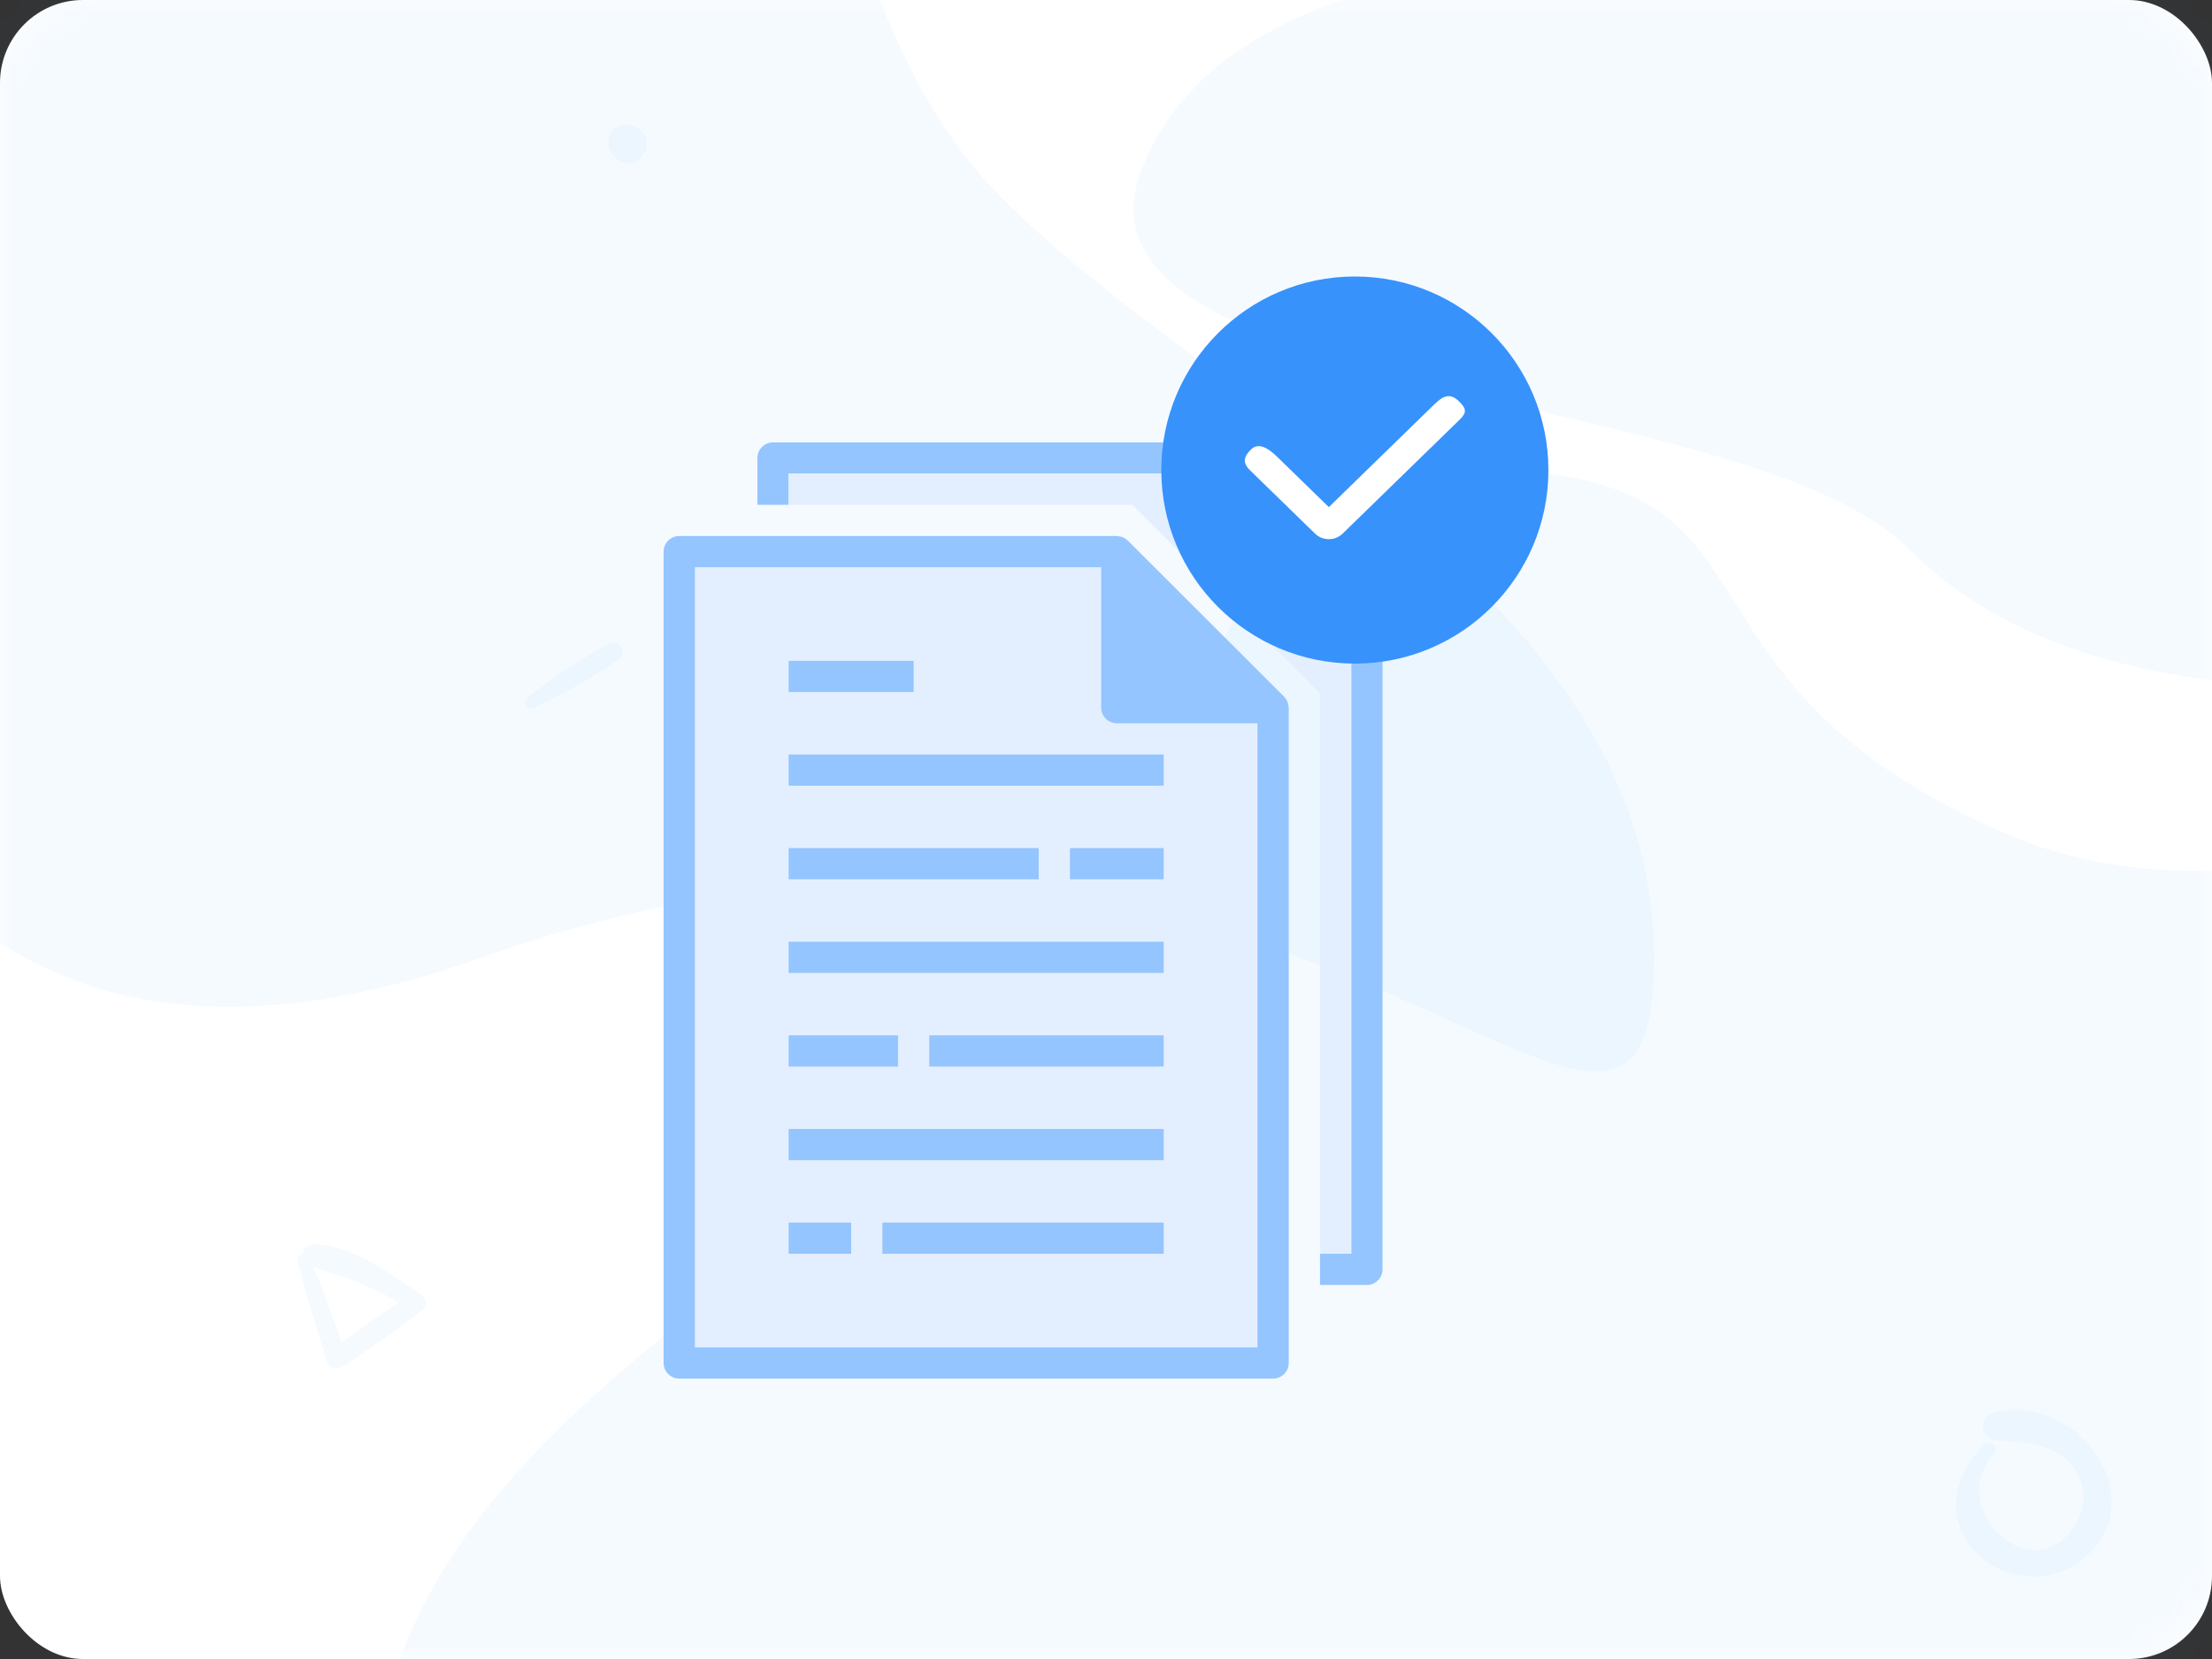 <svg width="80" height="60" viewBox="0 0 80 60" fill="none" xmlns="http://www.w3.org/2000/svg">
<rect x="0" y="0" width="80" height="60" fill="#333333" stroke="none"/>
<rect width="80" height="60" rx="3" fill="white"/>
<mask id="mask0" mask-type="alpha" maskUnits="userSpaceOnUse" x="0" y="0" width="80" height="60">
<rect width="80" height="60" rx="3" fill="white"/>
</mask>
<g mask="url(#mask0)">
<path opacity="0.05" d="M66.749 -2C58.499 -2 44.249 -2 41.249 6.25C38.249 14.5 63.193 14.016 68.999 19.823C74.806 25.629 84.168 25 92.999 25C101.831 25 100.157 34.734 107.249 33.25C114.341 31.766 107.999 24.332 110.249 19.823C110.249 15.619 110.249 -2 110.249 -2C110.249 -2 80.624 -2 66.749 -2Z" fill="#3792FC"/>
<path opacity="0.05" d="M17.286 34.675C46.733 24.205 59.821 47.763 59.821 34.675C59.821 21.587 44.116 15.043 36.263 7.191C28.41 -0.662 31.847 -13.75 19.903 -13.75C7.96 -13.75 13.977 -6.413 0.926 -0.662C-12.125 5.089 -12.162 45.145 17.286 34.675Z" fill="#3792FC"/>
<path opacity="0.05" d="M56.036 65.425C26.588 54.955 13.5 78.513 13.5 65.425C13.5 52.337 29.206 45.793 37.058 37.941C44.911 30.088 41.474 17 53.418 17C65.362 17 59.344 24.337 72.395 30.088C85.447 35.839 98.571 20.926 98.571 37.941C98.571 54.955 85.483 75.895 56.036 65.425Z" fill="#3792FC"/>
<path opacity="0.05" d="M19.277 25.617C20.336 25.111 21.421 24.527 22.376 23.842C22.726 23.59 22.381 23.1 22.012 23.295C20.992 23.829 19.996 24.52 19.088 25.223C18.901 25.363 19.036 25.731 19.277 25.617Z" fill="#3792FC"/>
<path opacity="0.05" d="M23.197 4.744C23.176 4.726 23.158 4.708 23.137 4.692C22.875 4.459 22.444 4.414 22.19 4.692C21.933 4.972 21.941 5.359 22.19 5.639C22.208 5.66 22.226 5.678 22.242 5.699C22.475 5.964 22.96 5.956 23.197 5.699C23.43 5.442 23.477 4.993 23.197 4.744Z" fill="#3792FC"/>
<path opacity="0.05" d="M71.765 52.243C70.725 53.242 70.331 54.796 71.322 55.998C72.254 57.13 74.066 57.366 75.23 56.467C78.049 54.291 75.11 50.282 72.072 51.111C71.508 51.265 71.649 52.069 72.204 52.098C73.091 52.148 74.045 52.181 74.754 52.807C75.516 53.474 75.533 54.606 74.907 55.377C73.249 57.412 70.372 54.415 72.113 52.591C72.337 52.363 71.997 52.023 71.765 52.243Z" fill="#3792FC"/>
<path opacity="0.05" d="M10.757 45.614C11.082 46.821 11.438 48.014 11.812 49.207C11.901 49.493 12.172 49.584 12.42 49.415C13.39 48.755 14.357 48.109 15.278 47.379C15.455 47.238 15.416 46.955 15.243 46.835C14.166 46.098 12.716 45.007 11.35 45C11.004 44.996 10.761 45.487 11.114 45.688C11.664 46.006 12.324 46.119 12.914 46.362C13.591 46.645 14.265 46.976 14.865 47.404C14.88 47.206 14.894 47.008 14.904 46.81C13.877 47.442 12.91 48.152 11.936 48.858C12.127 48.896 12.321 48.935 12.511 48.974C12.095 47.795 11.668 46.627 11.206 45.466C11.107 45.222 10.69 45.356 10.757 45.614Z" fill="#3792FC"/>
</g>
<path d="M24 19.95V49.295C24 49.607 24.253 49.859 24.565 49.859H46.044C46.355 49.859 46.609 49.607 46.609 49.295V25.594C46.609 25.581 46.602 25.57 46.601 25.558C46.599 25.509 46.589 25.46 46.572 25.413C46.566 25.395 46.562 25.377 46.554 25.36C46.526 25.298 46.488 25.242 46.441 25.195L40.789 19.551C40.741 19.504 40.684 19.465 40.622 19.438C40.605 19.431 40.588 19.425 40.571 19.42C40.523 19.404 40.474 19.394 40.424 19.39C40.414 19.392 40.403 19.386 40.391 19.386H24.565C24.253 19.386 24 19.639 24 19.95Z" fill="#94C5FF"/>
<path d="M44.679 25.029H40.956V21.313L44.679 25.029Z" fill="#94C5FF"/>
<path d="M25.131 20.515H39.826V25.594C39.826 25.905 40.08 26.158 40.392 26.158H45.478V48.731H25.131L25.131 20.515Z" fill="#E3EFFF"/>
<path d="M47.74 45.345V46.473H49.435C49.747 46.473 50.001 46.221 50.001 45.909V16.564C50.001 16.253 49.747 16 49.435 16H27.957C27.645 16 27.392 16.253 27.392 16.564V18.257H28.522V17.128H48.87V45.345H47.74Z" fill="#94C5FF"/>
<path d="M28.522 27.287H42.087V28.415H28.522V27.287Z" fill="#94C5FF"/>
<path d="M28.522 23.9H33.044V25.029H28.522V23.9Z" fill="#94C5FF"/>
<path d="M28.522 30.672H37.566V31.801H28.522V30.672Z" fill="#94C5FF"/>
<path d="M38.695 30.672H42.086V31.801H38.695V30.672Z" fill="#94C5FF"/>
<path d="M28.522 34.058H42.087V35.187H28.522V34.058Z" fill="#94C5FF"/>
<path d="M28.522 40.83H42.087V41.959H28.522V40.83Z" fill="#94C5FF"/>
<path d="M33.608 37.444H42.086V38.573H33.608V37.444Z" fill="#94C5FF"/>
<path d="M28.522 37.444H32.479V38.573H28.522V37.444Z" fill="#94C5FF"/>
<path d="M28.522 44.216H30.783V45.345H28.522V44.216Z" fill="#94C5FF"/>
<path d="M31.913 44.216H42.087V45.345H31.913V44.216Z" fill="#94C5FF"/>
<path fill-rule="evenodd" clip-rule="evenodd" d="M28.522 18.257H40.957L47.74 25.085V45.345H48.87V17.128H28.522L28.522 18.257Z" fill="#E3EFFF"/>
<circle cx="49" cy="17" r="7" fill="#3792FC"/>
<path fill-rule="evenodd" clip-rule="evenodd" d="M51.795 14.701C52.071 14.433 52.367 14.127 52.75 14.5C53.026 14.768 53.069 14.905 52.794 15.174L48.558 19.299C48.282 19.567 47.836 19.567 47.56 19.299L45.207 17.007C44.931 16.738 44.974 16.518 45.25 16.25C45.543 15.965 45.93 16.266 46.205 16.535L48.059 18.34L51.795 14.701Z" fill="white"/>
</svg>

